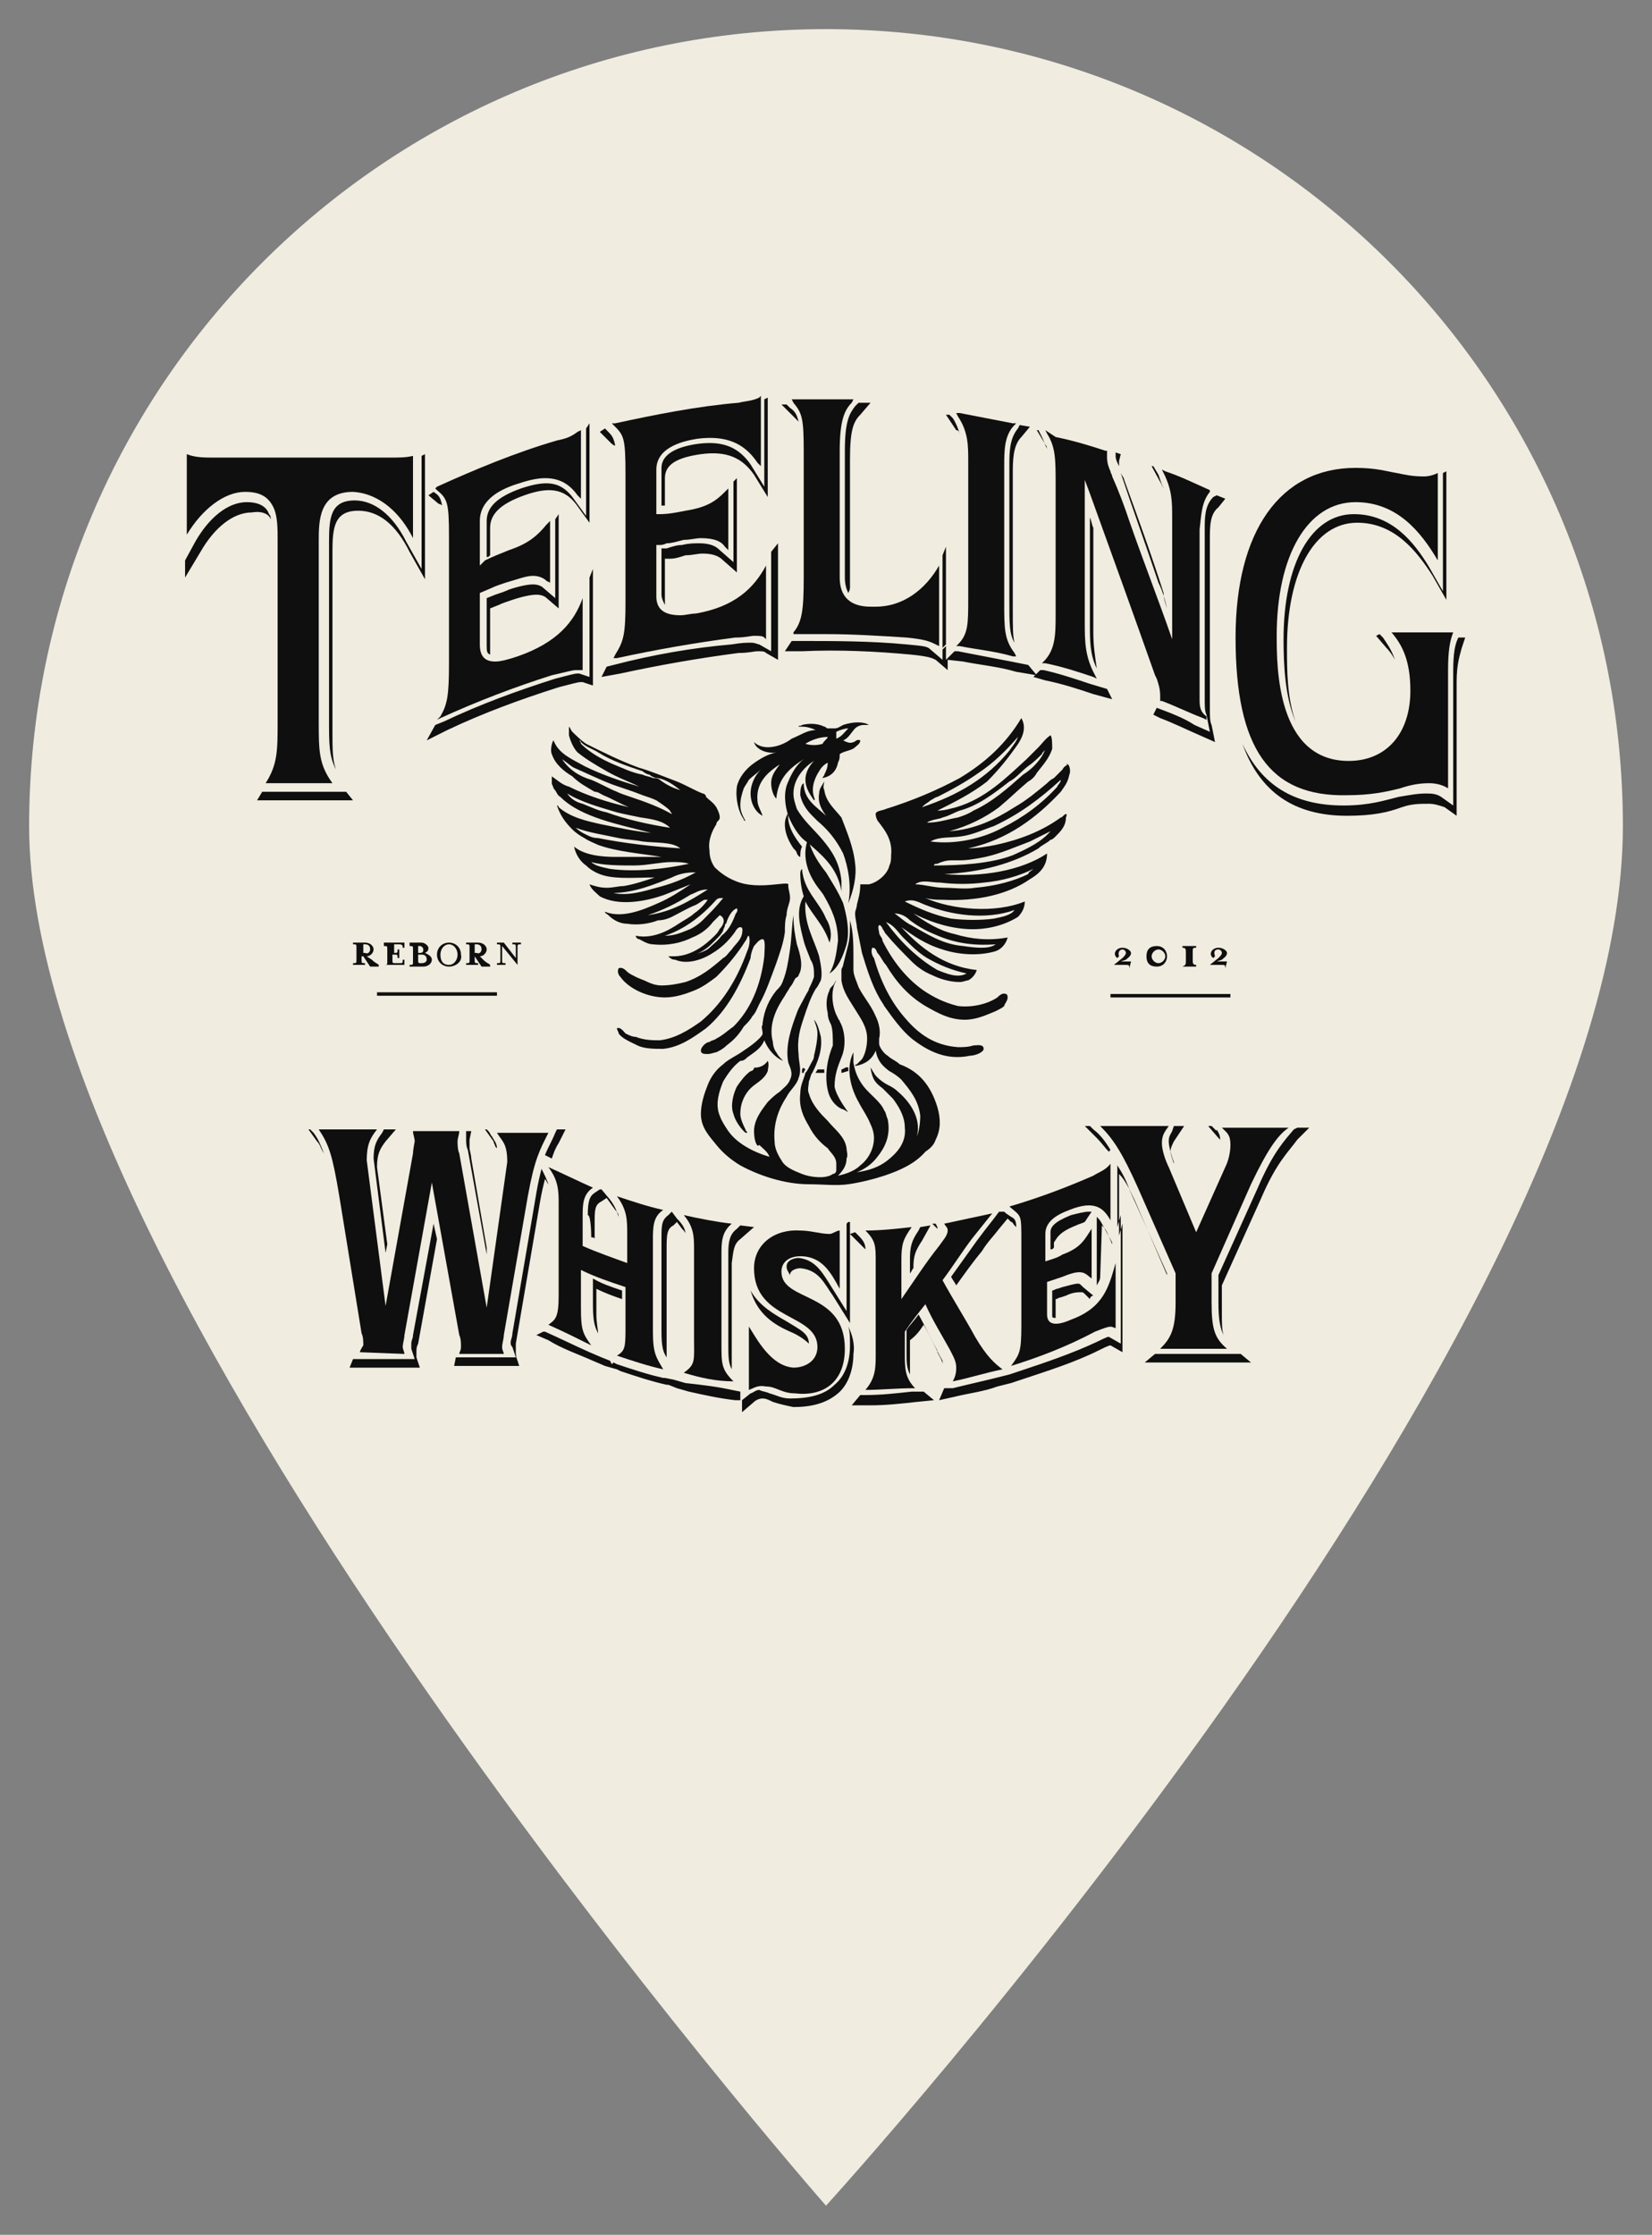 <?xml version="1.0" encoding="utf-8"?>
<!-- Generator: Adobe Illustrator 21.0.0, SVG Export Plug-In . SVG Version: 6.00 Build 0)  -->
<svg version="1.1" id="Layer_1" xmlns="http://www.w3.org/2000/svg" xmlns:xlink="http://www.w3.org/1999/xlink" x="0px" y="0px"
	 viewBox="0 0 96.4 130.4" style="enable-background:new 0 0 96.4 130.4;" xml:space="preserve">
<rect x="0" y="0" width="96.4" height="130.4" fill="#808080" stroke="none"/>
<style type="text/css">
	.st0{fill:#F0ECE0;}
	.st1{fill:#100F0F;}
</style>
<g>
	<path class="st0" d="M48.2,1.7C22.5,1.7,1.7,22.5,1.7,48.2c0,27.5,46.5,80.5,46.5,80.5s46.5-51,46.5-80.5
		C94.7,22.5,73.9,1.7,48.2,1.7z M48.2,74.9c-15.8,0-28.6-12.8-28.6-28.6c0-15.8,12.8-28.6,28.6-28.6c15.8,0,28.6,12.8,28.6,28.6
		C76.8,62.1,64,74.9,48.2,74.9z"/>
	<circle class="st0" cx="46.9" cy="46.2" r="31.9"/>
</g>
<g>
	<g>
		<g>
			<path class="st1" d="M62.3,44.6c0.1,0,0.2,0.4,0.1,0.6c-0.1,0.5-0.3,0.7-0.5,1c-1.4,1.5-3.1,2.8-5.4,3.3c0.5,0,1.1-0.1,1.6-0.2
				c1.4-0.3,2.7-0.8,3.8-1.6c0.1,0,0.2-0.2,0.3-0.2c0.1,0,0,0.2,0,0.2c0,0.5-0.3,0.8-0.6,1.1c-0.1,0.1-0.2,0.2-0.3,0.2
				c-0.2,0.2-0.5,0.3-0.7,0.5c-1.5,0.9-3.4,1.4-5.5,1.5c2.2,0.2,4.5-0.2,6-1.2c0,0.8-0.5,1.2-1,1.5c-1.3,0.9-3.1,1.3-5.1,1.2
				c-0.3,0-0.6,0-1-0.1l0,0c1.6,0.7,4.1,0.9,5.8,0.2c0,0.4-0.2,0.7-0.4,0.9c-0.8,0.5-1.9,0.8-3.1,0.7c-1.2-0.1-2.2-0.5-3-0.9
				c0.7,0.5,1.5,1,2.4,1.2c1,0.3,2,0.4,3.1,0.2c-0.1,0.4-0.4,0.7-0.7,0.8c-1,0.3-2.2,0.2-3.1-0.1c-1-0.3-1.7-0.8-2.4-1.3
				c1.1,1.2,2.5,2.3,4.4,2.5c-0.1,0.3-0.3,0.5-0.5,0.6c-0.1,0-0.3,0.1-0.5,0.1c-0.6,0-1.2-0.2-1.6-0.4c-0.5-0.2-0.9-0.5-1.2-0.8
				c-0.5-0.5-1-1-1.5-1.6c-0.1-0.1-0.1-0.2-0.2-0.3c0-0.1-0.2-0.3-0.2-0.2c-0.1,0,0,0.4,0,0.4c0,0.2,0.2,0.3,0.2,0.5
				c0.6,1.2,1.4,2.2,2.4,2.9c0.6,0.4,1.2,0.7,2,0.9c0.8,0.1,1.7-0.1,2.3-0.5c0.1-0.1,0.3-0.3,0.5-0.2c0.1,0,0.1,0.2,0.1,0.2
				c0,0.2-0.2,0.4-0.2,0.5c-0.1,0.1-0.3,0.2-0.5,0.3c-0.5,0.2-1.1,0.5-1.8,0.5c-0.9,0-1.6-0.4-2.3-0.8c-1-0.6-1.7-1.4-2.3-2.4
				c-0.2-0.2-0.3-0.5-0.5-0.7c-0.1-0.2-0.1-0.3-0.3-0.3c-0.1,0.2,0,0.5,0.1,0.6c0.4,1.4,1,2.6,1.9,3.6c0.7,0.8,1.6,1.5,3,1.6
				c0.3,0,0.6,0,0.9-0.1c0.2,0,0.6-0.1,0.6,0.2c0,0.2-0.5,0.4-0.8,0.4c-1.4,0.3-2.5-0.3-3.4-1c-0.6-0.5-1.1-1.2-1.6-1.9
				c-0.1-0.2-0.2-0.3-0.3-0.5c-0.4-0.7-0.7-1.6-1-2.6c-0.1-0.5-0.2-1-0.3-1.5c0-0.2-0.1-0.5-0.1-0.8c0-0.2,0.1-0.3,0.1-0.5
				c0.1-0.4,0.2-0.7,0.2-1.2c0.2,0,0.4,0,0.5,0c0.5-0.1,1.1-0.6,1.2-1.1c0.1-0.2,0.1-0.4,0.1-0.6c0.1-0.9-0.4-1.5-0.7-1.9
				c-0.1-0.1-0.2-0.3-0.2-0.5c0-0.2,0.4-0.2,0.6-0.3c1.6-0.5,3-1.1,4.3-1.8c1.5-0.9,2.7-2,3.6-3.5c0.4,0.7-0.1,1.4-0.4,1.8
				c-0.5,0.7-1,1.3-1.6,1.9c-0.9,0.7-1.9,1.2-2.9,1.7c0.4,0,0.7-0.1,1.1-0.2c1.7-0.5,2.9-1.7,4.1-2.8c0.2-0.2,0.5-0.5,0.7-0.7
				c0.2-0.2,0.4-0.5,0.7-0.7c0.1,0.1,0.1,0.5,0.1,0.8c-0.2,0.6-0.6,1-0.9,1.4c-0.1,0.2-0.3,0.4-0.5,0.5c-0.6,0.5-1.1,1-1.7,1.5
				c-0.8,0.6-1.8,1.1-2.9,1.4c1.5-0.1,2.7-0.7,3.8-1.4c0.7-0.4,1.3-0.9,1.9-1.4c0.1-0.1,0.2-0.2,0.4-0.3c0.2-0.2,0.3-0.3,0.5-0.5
				C62.1,44.7,62.2,44.7,62.3,44.6C62.2,44.6,62.2,44.5,62.3,44.6 M61.9,45.5L61.9,45.5c-1.2,1.1-2.4,2-3.9,2.7
				c-0.6,0.2-1.2,0.5-1.9,0.6c-0.6,0.1-1.3,0-1.8,0.3c1.5,0.2,3.1-0.2,4.2-0.8c1.2-0.6,2.3-1.4,3.2-2.4
				C61.7,45.8,61.9,45.7,61.9,45.5 M61.3,48.5C61.3,48.4,61.3,48.4,61.3,48.5c-0.2,0.1-0.4,0.2-0.6,0.3c-0.2,0.1-0.4,0.2-0.6,0.3
				c-0.8,0.3-1.7,0.7-2.6,0.9c-0.5,0.1-1,0.2-1.5,0.2c-0.2,0-0.3,0-0.5,0c-0.3,0-0.6,0.1-0.8,0.2c-0.1,0-0.2,0-0.2,0.1
				c1.5,0,3.3-0.1,4.6-0.6C60,49.5,60.8,49.1,61.3,48.5 M61,43.7c0,0.1-0.2,0.2-0.2,0.3c-0.2,0.2-0.5,0.5-0.8,0.7
				c-0.4,0.3-0.7,0.7-1.1,0.9c-0.9,0.7-1.8,1.4-2.9,1.7c-0.3,0.1-0.6,0.3-1,0.4c-0.2,0.1-0.5,0.1-0.7,0.2c0,0-0.1,0-0.2,0.1
				c0.7,0,1.2-0.2,1.8-0.3c0.3-0.1,0.6-0.2,0.9-0.4c1.1-0.5,2-1.3,2.9-2.1C60.2,44.9,60.8,44.3,61,43.7 M60.3,50.7L60.3,50.7
				c-0.8,0.4-1.8,0.7-2.9,0.8c-0.8,0.1-1.7,0.1-2.5,0c-0.6,0-1.1-0.2-1.5,0.1c0.5,0,1.1,0.2,1.7,0.2c0.6,0,1.2,0.1,1.8,0
				c1.2-0.1,2.3-0.4,3.1-0.8C60,50.9,60.2,50.8,60.3,50.7 M59.4,43C59.4,43,59.4,43,59.4,43c-0.7,0.8-1.4,1.5-2.3,2.1
				c-0.7,0.5-1.6,1-2.4,1.4c-0.1,0-0.2,0.1-0.4,0.2c-0.1,0.1-0.3,0.2-0.4,0.3c0,0-0.1,0.1-0.1,0.1c2.1-0.7,3.8-1.7,5.1-3.3
				C59.1,43.5,59.3,43.3,59.4,43 M58,53.6c0.5-0.1,1-0.2,1.2-0.5c-1.7,0.6-3.7,0.3-5.2-0.3c-0.3-0.1-0.7-0.4-1.2-0.2
				c0.8,0.4,1.7,0.8,2.7,1C56.3,53.7,57.3,53.7,58,53.6 M58.1,55.1c-1.4,0.1-2.5-0.1-3.6-0.6c-0.5-0.2-1-0.5-1.4-0.8
				c-0.2-0.2-0.5-0.4-0.9-0.4l0,0c0.3,0.2,0.6,0.5,1,0.7c0.9,0.5,1.8,1.1,3,1.2C56.9,55.3,57.7,55.4,58.1,55.1 M54.7,56.6
				c0.5,0.2,1.2,0.5,1.7,0.2c-0.9-0.2-1.6-0.5-2.3-0.9c-0.5-0.3-0.9-0.7-1.4-1.2c-0.3-0.3-0.5-0.7-1-0.9
				C52.5,54.9,53.5,55.9,54.7,56.6"/>
			<path class="st1" d="M54.7,64.6c0.2,0.7,0.2,1.3-0.1,1.9c-0.1,0.3-0.3,0.5-0.6,0.7c-0.6,0.7-1.5,1.1-2.4,1.4
				c-0.6,0.2-1.4,0.4-2.1,0.5c-0.7,0.1-1.5,0-2.3,0c-1.4,0-2.9-0.5-4-1.1c-0.5-0.3-1-0.7-1.4-1.2c-0.4-0.5-0.9-1-0.9-1.8
				c0-0.6,0.2-1.2,0.4-1.7c0.2-0.5,0.5-0.9,0.9-1.2c0.3-0.3,0.8-0.5,1.2-0.8c0.3-0.2,0.6-0.4,0.9-0.7c0.1-0.1,0.2-0.2,0.2-0.3
				c0-0.2-0.1-0.4,0-0.5c0,0,0,0,0-0.1c0.1-0.8,0.4-1.4,0.8-1.9c0.2-0.2,0.3-0.3,0.4-0.6c0.2-0.5,0.3-1.1,0.4-1.8
				c0.1-0.7,0.1-1.4,0.2-2c0,0.7,0.1,1.2,0.2,1.7c0.2,0.6,0.4,1.3,0.1,1.8c0,0.1-0.1,0.1-0.2,0.2c-0.1,0.2-0.2,0.4-0.3,0.5
				c-0.1,0.2-0.2,0.3-0.3,0.5c-0.4,0.6-1,1.6-0.7,2.7c0,0.2,0.1,0.5,0.2,0.6c0.1,0.2,0.2,0.3,0.4,0.5c-0.5-0.2-0.9-0.7-1.1-1.2
				c-0.2,0.5-0.6,0.7-1,1c0,0,0,0,0,0c-0.1,0.1-0.2,0.2-0.4,0.2c-0.4,0.3-0.7,0.7-1,1.2c-0.2,0.5-0.5,1.3-0.2,2
				c0.1,0.3,0.3,0.6,0.5,0.9c0.5,0.7,1.4,1.2,2.4,1.5c-0.1-0.3-0.4-0.5-0.6-0.7C44.2,67,44,66.6,44,66c0-0.7,0.5-1.3,0.8-1.7
				c0.2-0.2,0.4-0.4,0.7-0.6c0.2-0.2,0.5-0.4,0.6-0.7c0.2-0.4,0-0.7-0.1-1c-0.2-1,0.2-2.1,0.5-2.9c0.1-0.3,0.3-0.6,0.5-1
				c0.1-0.2,0.2-0.3,0.2-0.4c0.1-0.2,0.2-0.4,0.3-0.7c0-0.4,0-0.7-0.2-1c-0.1-0.3-0.3-0.7-0.4-1.1c-0.2-0.8-0.5-1.8,0-2.6
				c-0.1-0.3-0.2-0.8-0.2-1.3c0-0.1,0-0.2,0.1-0.3c0.1,1.3,1,1.9,1.4,2.9c0.2,0.3,0.4,0.9,0.2,1.4c-0.3-1-1-1.6-1.4-2.4
				c-0.1,1.3,0.5,2.2,0.8,3.2c0.1,0.5,0.2,1,0.1,1.4c-0.1,0.2-0.2,0.4-0.3,0.5c-0.3,0.5-0.5,1.1-0.7,1.7c-0.2,0.6-0.4,1.2-0.3,2.1
				c0,0.5,0.2,0.9,0,1.4c-0.1,0.4-0.5,0.7-0.7,1.1c-0.4,0.6-0.8,1.5-0.7,2.6c0,0.4,0.2,0.8,0.4,1.1c0.2,0.4,0.7,0.6,1.2,0.8
				c0.5,0.2,1.4,0.3,1.8,0c0.1,0,0.2-0.1,0.2-0.2c0-0.1,0-0.3,0-0.4c0-0.4-0.3-0.6-0.5-0.9c-0.4-0.3-0.8-0.7-1.1-1.3
				c-0.3-0.5-0.6-1.1-0.5-1.9c0-0.5,0.2-0.8,0.3-1.2c0.1-0.1,0.2-0.3,0.3-0.5c0.1-0.2,0.2-0.3,0.2-0.5c0.1-0.4,0.2-0.9,0.2-1.3
				c0-0.3-0.1-0.5-0.2-0.8c0.2,0.2,0.3,0.6,0.4,1c0.1,0.8-0.2,1.5-0.5,2.1c-0.1,0.1-0.1,0.3-0.2,0.5c0,0.2-0.1,0.5,0,0.7
				c0.2,0.7,0.7,1.2,1.1,1.6c0.4,0.5,1,0.9,1.1,1.6c0,0.2,0.1,0.4,0,0.6c0,0.4-0.2,0.7-0.5,1c0.5-0.1,1-0.3,1.3-0.6
				c0.4-0.3,0.8-0.9,0.8-1.6c0-0.3-0.1-0.6-0.2-0.8c-0.2-0.5-0.5-0.9-0.7-1.3c-0.4-0.7-0.8-1.9-0.3-2.9c0,0.2,0,0.5,0,0.6
				c0.1,0.6,0.3,1,0.6,1.4c0.4,0.5,1,0.9,1.2,1.4c0.1,0.1,0.1,0.3,0.2,0.5c0.2,1-0.2,1.7-0.6,2.2c-0.3,0.4-0.7,0.7-1.2,0.9
				c0.7-0.1,1.3-0.3,1.8-0.7c0.5-0.4,1.1-1,1-1.9c0-0.7-0.4-1.3-0.7-1.7c-0.2-0.2-0.4-0.4-0.6-0.6c-0.4-0.3-0.6-0.5-0.7-1.2
				c0.1,0.1,0.1,0.2,0.2,0.3c0,0.1,0.4,0.5,0.8,0.7c0.2,0.1,0.4,0.2,0.6,0.4c0.6,0.5,1.4,1.5,1.1,2.6c0.1-0.2,0.2-0.7,0.2-1.2
				c-0.1-0.9-0.6-1.5-1.1-2.1c-0.2-0.2-0.5-0.4-0.7-0.5c-0.4-0.3-0.7-0.6-0.8-1.2c-0.2,0.5-0.6,0.8-1.2,0.9c0,0,0-0.1,0.1-0.1
				c0.1-0.1,0.2-0.2,0.3-0.3c0.2-0.3,0.3-0.8,0.3-1.2c0-0.7-0.4-1.2-0.7-1.7c-0.3-0.5-0.7-1-0.8-1.7c0-0.2,0-0.4,0-0.6
				c0-0.1,0.1-0.2,0.1-0.3c0.1-0.4,0.2-0.8,0.3-1.2c0.1-0.4,0.1-0.9,0.1-1.4c0-0.1,0,0,0,0c0.2,0.7,0.2,1.4,0.2,2.2
				c0,0.2,0,0.5,0,0.7c0,0.3,0.2,0.7,0.3,1c0.3,0.6,0.7,1,1,1.7c0.2,0.4,0.3,0.9,0.2,1.3c0,0.1,0,0.2,0,0.3c0,0.2,0.3,0.6,0.5,0.7
				c0.2,0.2,0.5,0.3,0.7,0.5C53.6,62.5,54.3,63.3,54.7,64.6"/>
			<path class="st1" d="M50.7,42.3c0,0-0.2,0-0.3,0c-0.2,0-0.4,0.1-0.5,0.2c-0.2,0.2-0.4,0.6-0.7,0.7c0.2,0.1,0.4,0.2,0.6,0.1
				c0.1,0,0.2-0.2,0.4-0.1c0,0.2-0.2,0.3-0.3,0.4c-0.2,0.2-0.6,0.2-0.9,0.4c0,0.2,0,0.3-0.1,0.5c-0.1,0.5-0.4,0.8-0.9,0.9
				c0-0.1,0.1-0.1,0.1-0.2c0.1-0.2,0.2-0.4,0.2-0.7c-0.2,0.1-0.4,0.3-0.5,0.5c-0.2,0.3-0.5,0.9-0.3,1.5c0,0.1,0.1,0.1,0,0.2
				c-0.2-0.3-0.5-0.7-0.5-1.2c0-0.5,0.3-0.9,0.5-1.1c0,0,0,0,0,0l0,0l0,0c-0.5,0.3-1.2,1-1.2,1.9c0,0.3,0.1,0.6,0.2,0.9
				c0.4,0.7,1,1.2,1.5,1.8c0.5,0.6,1,1.3,1.1,2.4c0,0.2,0,0.4,0,0.6c-0.2-1.2-0.9-1.9-1.7-2.6c-0.2-0.2-0.4-0.3-0.6-0.5
				c-0.3-0.3-0.6-0.8-0.8-1.3c-0.2-0.6-0.3-1.4,0-2c0.2-0.5,0.5-1,0.9-1.3c-0.8,0.5-1.5,1.1-1.6,2.3c-0.2-0.2-0.3-0.6-0.3-0.9
				c0-0.5,0.3-0.8,0.5-1.1c-0.6,0.4-1.4,1-1.3,2.1c0,0.3,0.2,0.6,0.3,0.9c-0.4-0.2-0.7-0.7-0.7-1.3c0-0.6,0.3-1.1,0.6-1.4
				c-0.2,0.2-0.5,0.4-0.7,0.6c-0.1,0.2-0.2,0.3-0.3,0.5c-0.1,0.3-0.2,0.6-0.2,1s0.2,0.7,0.3,0.9c0,0-0.1,0-0.1-0.1
				c-0.3-0.4-0.5-1.2-0.4-1.9c0.1-0.5,0.5-1,0.9-1.3c0.4-0.3,0.9-0.6,1.4-0.7c-0.6,0.1-1.2-0.2-1.3-0.6c0.2,0.2,0.5,0.3,0.8,0.3
				c0.5,0,1-0.2,1.4-0.5c0.5-0.2,0.9-0.5,1.4-0.5c-0.2-0.1-0.5-0.2-0.8-0.2c-0.1,0-0.1,0-0.2,0c0-0.1,0.1,0,0.2-0.1
				c0.4-0.1,0.9-0.1,1.3,0.1c0.1,0,0.1,0.1,0.2,0.1c0.1,0,0.2,0,0.4,0c0.2,0,0.3-0.1,0.5-0.2C49.8,42.1,50.4,42.1,50.7,42.3
				 M49.5,42.5C49.5,42.5,49.5,42.5,49.5,42.5c-0.2,0-0.5,0.1-0.7,0.2c0,0.2,0,0.2,0,0.4C49.1,43,49.3,42.7,49.5,42.5 M48.3,43
				C48.3,43,48.3,43,48.3,43C48.3,43,48.3,43,48.3,43c-0.5,0-1,0.2-1.3,0.4c0.3,0.1,0.7,0.1,1,0C48.1,43.2,48.3,43.1,48.3,43
				C48.3,43,48.3,43,48.3,43"/>
			<path class="st1" d="M49.9,50.4c0.1,0.7-0.1,1.6-0.4,2.3c0.2-1,0-2.1-0.3-2.9c-0.4-0.8-0.9-1.4-1.5-1.9c0,0,0,0,0,0
				c0,0-0.2-0.2-0.3-0.3c-0.3-0.3-0.6-0.7-0.7-1.2c0-0.2,0-0.6,0.2-0.7c0,1,0.8,1.4,1.3,1.9c-0.2-0.3-0.5-0.7-0.4-1.3
				c0-0.3,0.2-0.5,0.3-0.7c0,0.1-0.1,0.3,0,0.5c0.1,0.7,0.6,1.1,1,1.6C49.4,48.5,49.8,49.4,49.9,50.4"/>
			<path class="st1" d="M49.5,64.9c0,0-0.3-0.2-0.4-0.2c-0.4-0.2-0.7-0.6-0.8-1.1c-0.2-0.9,0-1.9,0.3-2.6c0-0.4,0-0.9-0.1-1.2
				c-0.1-0.2-0.2-0.4-0.2-0.7c-0.1-0.4-0.1-0.9,0.1-1.3c0-0.1,0.1-0.2,0.2-0.3c0.1-0.1,0.1-0.2,0.2-0.3c-0.4,0.7-0.2,1.7,0.1,2.2
				c0,0.1,0.1,0.1,0.1,0.2c0.3,0.5,0.4,1.4,0.1,2.1c-0.2,0.5-0.4,1-0.4,1.7C48.8,64,49.5,64.9,49.5,64.9"/>
			<path class="st1" d="M49.5,62.3c0,0.1,0,0.1,0,0.2c-0.1,0-0.3,0.1-0.4,0.1c0-0.1,0-0.1,0-0.2C49.2,62.4,49.4,62.2,49.5,62.3"/>
			<path class="st1" d="M49.2,52.7c0.2,0.7,0.4,1.6,0.2,2.4c-0.2,0.7-0.5,1.4-1,1.7c0.3-0.5,0.4-1.1,0.5-1.9c0-1.1-0.4-1.9-0.8-2.6
				c-0.1-0.2-0.3-0.4-0.5-0.7c-0.4-0.6-0.8-1.5-0.5-2.5c0-0.1,0,0,0,0v0h0.1c0.2,0.7,0.6,1.3,1,1.8C48.5,51.4,48.9,52,49.2,52.7"/>
			<path class="st1" d="M48.1,62.4c0,0.1,0,0.1,0,0.2c-0.1,0-0.3,0-0.5,0c0-0.1,0.1-0.1,0.1-0.2C47.8,62.4,47.9,62.4,48.1,62.4"/>
			<path class="st1" d="M47,62.4c0,0-0.1,0.1-0.1,0.2c0,0-0.1,0-0.1,0C46.8,62.4,46.8,62.2,47,62.4"/>
			<path class="st1" d="M46.8,49.4c-0.1,0.2-0.1,0.4-0.1,0.6c-0.1,0-0.2-0.2-0.2-0.2c0-0.1-0.1-0.2-0.2-0.3
				c-0.2-0.3-0.5-0.8-0.5-1.4c0-0.3,0.1-0.5,0.2-0.7C45.9,48.2,46.4,48.9,46.8,49.4"/>
			<path class="st1" d="M46,51.7c0,0.2,0.1,0.4,0.1,0.7c0,0.3-0.2,0.6-0.2,1c-0.1,0.3-0.1,0.7-0.1,1c-0.1,0.7-0.3,1.2-0.5,1.8
				c-0.3,0.8-0.6,1.7-1,2.4c-0.1,0.2-0.2,0.5-0.4,0.7c-0.1,0.2-0.3,0.4-0.5,0.6c-0.3,0.5-0.6,0.8-1,1.1c-0.2,0.2-0.4,0.3-0.6,0.4
				c-0.1,0-0.3,0.1-0.5,0.1c-0.2,0-0.4,0-0.4-0.2c0-0.2,0.3-0.5,0.5-0.5c0.1-0.1,0.3-0.1,0.4-0.2c0.4-0.2,0.7-0.5,1-0.7
				c1-1,1.6-2.4,1.8-4.1c0-0.3,0.1-1-0.1-1c-0.2,0-0.4,0.3-0.5,0.4c-0.1,0.2-0.2,0.5-0.2,0.7c-0.6,1.6-1.4,3.1-2.6,4.1
				c-0.7,0.5-1.5,1.1-2.5,1.2c-0.5,0-1.1,0-1.5-0.2c-0.4-0.2-0.9-0.4-1.1-0.7c0-0.1-0.1-0.2-0.1-0.3c0.2-0.1,0.4,0.2,0.5,0.3
				c0.2,0.1,0.4,0.2,0.6,0.2c0.5,0.2,1,0.2,1.4,0.2c0.9-0.1,1.7-0.6,2.4-1.1c1.2-1,2.1-2.4,2.7-4.1c0.1-0.2,0.2-0.6,0.1-0.9
				c-0.1,0-0.1,0.2-0.2,0.3c-0.5,0.8-1.1,1.5-1.7,2.1c-0.4,0.3-0.8,0.6-1.3,0.8c-0.5,0.2-1.1,0.4-1.7,0.4c-1,0-2.1-0.5-2.6-1.2
				c-0.1-0.1-0.2-0.3-0.1-0.5c0.2-0.1,0.4,0.1,0.5,0.2c0.1,0.1,0.3,0.2,0.5,0.3c0.2,0.1,0.5,0.2,0.7,0.3c0.2,0.1,0.5,0.2,0.8,0.2
				c0.5,0,1-0.1,1.4-0.2c0.9-0.3,1.5-0.8,2.2-1.4c0.2-0.1,0.3-0.3,0.5-0.5c0.2-0.3,0.5-0.5,0.6-0.9c0-0.1,0.1-0.4-0.1-0.4
				c-0.2,0-0.3,0.3-0.4,0.4c-0.3,0.4-0.7,0.8-1.2,1.1C41,56,40.1,56.3,39.4,56c-0.2,0-0.3-0.1-0.4-0.2c0.1,0,0.2,0,0.3,0
				c1,0,1.8-0.6,2.4-1.2c0.1-0.1,0.2-0.2,0.3-0.4c0.2-0.2,0.4-0.6,0-0.8c-0.1,0.1-0.2,0.2-0.4,0.4c-0.3,0.4-0.7,0.7-1.2,0.9
				c-0.6,0.3-1.4,0.5-2.3,0.4c-0.3,0-0.6-0.2-0.8-0.3c-0.1,0-0.2-0.1-0.2-0.2c1,0.2,1.9-0.3,2.5-0.7c0.3-0.2,0.7-0.4,0.9-0.6
				c0.3-0.2,0.6-0.5,0.8-0.8l0,0c0,0-0.1,0-0.2,0c-0.2,0.1-0.3,0.2-0.5,0.3c-0.5,0.2-1,0.5-1.4,0.7c-0.2,0.1-0.5,0.2-0.8,0.2
				c-0.5,0.2-1.2,0.3-1.8,0.2c-0.4,0-0.8-0.2-1.1-0.5c-0.1-0.1-0.2-0.1-0.2-0.2c1,0.4,2.2-0.1,3.1-0.5c0.7-0.3,1.3-0.7,1.9-1.1
				c-0.5,0.2-1,0.4-1.5,0.6c-1.1,0.4-2.7,0.7-3.8,0.1c-0.2-0.2-0.5-0.4-0.6-0.7c0.3,0.1,0.6,0.2,1,0.2s0.7-0.1,1-0.1
				c0.6-0.1,1.2-0.3,1.8-0.5c-1,0-2.1,0.1-2.9-0.1c-0.4-0.1-0.8-0.3-1.1-0.6c-0.3-0.2-0.6-0.6-0.7-1.1c0.6,0.5,1.6,0.6,2.4,0.6
				s1.8,0,2.7,0c-1.2-0.2-2.6-0.3-3.7-0.7c-0.2-0.1-0.5-0.2-0.8-0.4c-0.2-0.1-0.5-0.3-0.7-0.5c-0.4-0.4-0.7-0.8-0.9-1.4
				c0,0,0.1,0,0.1,0.1c0.7,0.6,1.6,0.8,2.5,1c1,0.2,1.9,0.4,2.9,0.5c-1.9-0.5-4.1-0.9-5.3-2.1c-0.2-0.1-0.2-0.3-0.4-0.5
				c0-0.1-0.1-0.2-0.1-0.3c0-0.1,0-0.2,0-0.4c0.3,0.2,0.6,0.5,1,0.6c1,0.5,2.2,0.9,3.5,1.2c-0.5-0.2-1-0.5-1.5-0.7
				c-0.2-0.1-0.3-0.2-0.5-0.2c-0.5-0.3-0.9-0.5-1.3-0.9c-0.5-0.3-1-0.7-1.2-1.3c-0.1-0.2,0-0.7,0.1-0.8c0.3,0.8,1.1,1.1,1.8,1.5
				c1,0.5,2.2,0.9,3.2,1.2c-0.6-0.3-1.2-0.5-1.9-0.9s-1.2-0.7-1.7-1.1c-0.2-0.2-0.4-0.6-0.5-1c0-0.2,0-0.3,0-0.5
				c0.1,0.1,0.1,0.2,0.2,0.3c0.2,0.2,0.5,0.5,0.8,0.7c1,0.5,2,1,3.1,1.4c0.7,0.2,1.4,0.5,2.2,0.8c0.5,0.2,1,0.5,1.5,0.7
				c0.1,0,0.2,0.1,0.2,0.2c0.2,0.2,0.4,0.3,0.6,0.6c0.1,0.2,0.2,0.4,0.2,0.6c0,0.2-0.2,0.2-0.2,0.4c-0.2,0.3-0.5,0.9-0.4,1.5
				c0,0.4,0.1,0.7,0.3,1c0.3,0.3,0.7,0.6,1.2,0.8c0.7,0.3,1.5,0.3,2.4,0.2c0.1,0,0.7-0.1,0.7,0C46,51.5,46,51.6,46,51.7 M42.9,53.4
				c0-0.1,0.2-0.2,0.1-0.4c-0.3,0.1-0.5,0.5-0.6,0.8c0,0.1-0.1,0.1-0.1,0.2c0,0.1-0.1,0.2-0.1,0.3c-0.1,0.2-0.2,0.3-0.4,0.5
				c-0.1,0.1-0.2,0.2-0.3,0.3c-0.2,0.2-0.6,0.5-1,0.6c0.3-0.1,0.7-0.2,0.9-0.4c0.2-0.2,0.5-0.4,0.7-0.7
				C42.5,54.3,42.7,53.9,42.9,53.4 M42.2,52.4L42.2,52.4c-0.2,0-0.3,0-0.4,0.1c-0.8,0.9-1.8,1.7-3,2.1c0.6,0,1-0.2,1.5-0.4
				c0.2-0.1,0.5-0.3,0.7-0.5C41.4,53.3,41.8,52.9,42.2,52.4 M41.3,51.9c-0.5,0-0.7,0.2-1,0.3c-0.8,0.5-1.6,0.9-2.5,1.2
				C39.2,53.2,40.2,52.6,41.3,51.9 M40.6,50.9c-0.6,0-1,0.1-1.4,0.3c-1,0.4-2.2,0.9-3.4,0.9c0.8,0.2,1.8-0.1,2.5-0.3
				C39.1,51.6,39.9,51.3,40.6,50.9 M39.7,46.1C39.7,46.1,39.7,46.1,39.7,46.1c-0.4-0.3-0.8-0.6-1.3-0.7c-0.2,0-0.4-0.1-0.5-0.2
				c-0.1,0-0.3-0.1-0.4-0.2c-0.9-0.3-1.8-0.6-2.6-1.1c-0.3-0.2-0.7-0.3-1-0.6c0,0,0-0.1-0.1-0.1c0,0,0.1,0.1,0.1,0.2
				c0.5,0.5,1.2,0.9,1.9,1.2c0.5,0.2,1.1,0.5,1.7,0.6c0.2,0.1,0.4,0.1,0.6,0.2c0.1,0,0.3,0,0.4,0.1C38.9,45.8,39.3,46,39.7,46.1
				 M40.2,50.4c-0.3-0.1-0.7-0.1-1-0.1c-0.7,0-1.4,0.2-2.2,0.2c-0.8,0-1.8,0-2.5-0.2c0,0,0,0,0,0c0.2,0.2,0.6,0.3,1.1,0.4
				C37.1,50.9,38.8,50.7,40.2,50.4 M39.2,47.5C39.2,47.5,39.3,47.5,39.2,47.5L39.2,47.5c0-0.1-0.1-0.1-0.1-0.2
				c-0.2-0.2-0.5-0.4-0.8-0.6c-0.2-0.1-0.5-0.2-0.8-0.3c-0.5-0.2-1.1-0.4-1.7-0.6c-0.8-0.3-1.6-0.7-2.3-1c-0.2-0.1-0.4-0.3-0.7-0.5
				c0.4,0.6,1,1,1.7,1.2c0.5,0.2,1,0.5,1.5,0.7c0.2,0.1,0.5,0.2,0.8,0.3C37.7,46.8,38.5,47.1,39.2,47.5 M39.7,49.5
				c-0.5-0.4-1.4-0.3-2.2-0.4c-0.5-0.1-0.9-0.1-1.4-0.2c-0.9-0.2-1.7-0.3-2.5-0.6l0,0c0.2,0.2,0.4,0.3,0.6,0.4
				c0.2,0.1,0.4,0.2,0.7,0.2C36.4,49.2,38.1,49.4,39.7,49.5 M39.1,48.3c-0.4-0.4-1-0.5-1.7-0.6c-0.5-0.1-1-0.2-1.4-0.3
				c-1-0.3-2.1-0.6-2.9-1.1l0,0c0.2,0.3,0.5,0.5,0.9,0.6c0.5,0.2,0.9,0.4,1.4,0.5C36.5,47.8,37.8,48.1,39.1,48.3"/>
			<path class="st1" d="M44.8,61.9c0.1,0.2,0,0.5,0,0.6c-0.2,0.5-0.7,0.7-1,1s-0.6,0.8-0.6,1.5c0,0.3,0.2,0.7,0.3,0.9
				c0,0.1,0.1,0.1,0.1,0.2c-0.1,0-0.1,0-0.2-0.1c-0.2-0.2-0.5-0.6-0.6-1c-0.2-0.5,0-1.2,0.2-1.6c0.2-0.3,0.5-0.7,0.8-0.9
				c0.1,0,0.2-0.1,0.2-0.2C44.3,62.3,44.6,62.2,44.8,61.9C44.8,61.9,44.8,61.9,44.8,61.9"/>
		</g>
	</g>
	<path class="st1" d="M29,58.1h-7v-0.2h7L29,58.1L29,58.1z M71.8,58h-7v0.2h7V58z M21.7,56c0.2,0.2,0.3,0.2,0.4,0.3v0.1h-0.5
		l-0.4-0.6h-0.1V56c0,0.2,0,0.2,0.2,0.2v0.1h-0.7v-0.1c0.2,0,0.2,0,0.2-0.2v-0.7c0-0.2,0-0.2-0.2-0.2V55h0.7c0.3,0,0.5,0.2,0.5,0.4
		c0,0.2-0.2,0.4-0.4,0.4L21.7,56z M21.6,55.4c0-0.2-0.1-0.3-0.3-0.3h-0.1v0.5h0.1C21.5,55.7,21.6,55.5,21.6,55.4z M22.4,56.3
		c0.2,0,0.2,0,0.2-0.2v-0.7c0-0.2,0-0.2-0.2-0.2V55h1.2v0.3h-0.1v0c0-0.1,0-0.2-0.2-0.2h-0.3v0.5H23c0.2,0,0.2,0,0.2-0.2h0.1v0.5
		h-0.1c0-0.2,0-0.2-0.2-0.2h-0.1V56c0,0.2,0,0.2,0.2,0.2h0.2c0.2,0,0.2,0,0.2-0.2v0h0.1v0.3h-1.2C22.4,56.4,22.4,56.3,22.4,56.3z
		 M25.2,56c0,0.2-0.2,0.4-0.5,0.4h-0.8v-0.1c0.2,0,0.2,0,0.2-0.2v-0.7c0-0.2,0-0.2-0.2-0.2V55h0.7c0.2,0,0.4,0.2,0.4,0.3
		c0,0.1,0,0.2-0.2,0.3C25,55.7,25.2,55.8,25.2,56z M24.4,55.6h0.1c0.2,0,0.2-0.1,0.2-0.2c0-0.1-0.1-0.2-0.2-0.2h-0.1V55.6z M24.9,56
		c0-0.2-0.1-0.3-0.3-0.3h-0.2V56c0,0.2,0,0.2,0.2,0.2l0,0C24.8,56.2,24.9,56.1,24.9,56z M26.2,56.4c-0.4,0-0.7-0.3-0.7-0.7
		c0-0.4,0.3-0.7,0.7-0.7s0.7,0.3,0.7,0.7C27,56.1,26.6,56.4,26.2,56.4z M26.2,55.1c-0.3,0-0.5,0.3-0.5,0.6s0.1,0.6,0.5,0.6
		c0.3,0,0.5-0.3,0.5-0.6S26.5,55.1,26.2,55.1z M28.2,56c0.2,0.2,0.3,0.2,0.4,0.3v0.1h-0.5l-0.4-0.6h0V56c0,0.2,0,0.2,0.2,0.2v0.1
		h-0.7v-0.1c0.2,0,0.2,0,0.2-0.2v-0.7c0-0.2,0-0.2-0.2-0.2V55h0.7c0.3,0,0.5,0.2,0.5,0.4c0,0.2-0.2,0.4-0.4,0.4L28.2,56z M28.1,55.4
		c0-0.2-0.1-0.3-0.3-0.3h-0.1v0.5h0.1C28,55.7,28.1,55.5,28.1,55.4z M30.1,55.3c0-0.2,0-0.2-0.2-0.2V55h0.5v0.1
		c-0.2,0-0.2,0-0.2,0.2v1h0l-0.9-1.1V56c0,0.2,0,0.2,0.2,0.2v0.1h-0.5v-0.1c0.2,0,0.2,0,0.2-0.2v-0.7c0-0.2,0-0.2-0.2-0.2V55h0.4
		l0.7,0.9V55.3z M65.4,56.1H66l-0.1,0.4h0c0-0.2,0-0.2-0.3-0.2H65v0l0.5-0.4c0.1-0.1,0.2-0.2,0.2-0.3c0-0.1-0.1-0.2-0.2-0.2
		s-0.3,0.1-0.2,0.4l-0.1,0.1c-0.3-0.2-0.1-0.6,0.3-0.6c0.3,0,0.5,0.2,0.5,0.3c0,0.2-0.2,0.3-0.3,0.4L65.4,56.1z M68.1,55.8
		c0,0.3-0.2,0.6-0.6,0.6s-0.6-0.2-0.6-0.6s0.2-0.6,0.6-0.6S68.1,55.5,68.1,55.8z M67.2,55.8c0,0.2,0.2,0.4,0.4,0.4s0.4-0.2,0.4-0.4
		c0-0.2-0.2-0.4-0.4-0.4S67.2,55.6,67.2,55.8z M69,56.4L69,56.4c0.2-0.1,0.2-0.1,0.2-0.4v-0.4c0-0.2,0-0.3-0.2-0.3v-0.1h0.8v0.1
		c-0.2,0-0.2,0-0.2,0.3V56c0,0.2,0,0.3,0.2,0.3v0.1C69.8,56.4,69,56.4,69,56.4z M71,56.1h0.6l-0.1,0.4h0c0-0.2,0-0.2-0.3-0.2h-0.6v0
		l0.5-0.4c0.1-0.1,0.2-0.2,0.2-0.3c0-0.1-0.1-0.2-0.2-0.2c-0.2,0-0.3,0.1-0.2,0.4l-0.1,0.1c-0.3-0.2-0.1-0.6,0.3-0.6
		c0.3,0,0.5,0.2,0.5,0.3c0,0.2-0.2,0.3-0.3,0.4L71,56.1z"/>
	<g>
		<path class="st1" d="M42.7,81.1l0.5,0.1v0.5l-0.3,0c-0.9-0.1-1.8-0.3-2.7-0.5l0,0L39.5,81L39,80.8l0,0l-0.1,0
			c-0.9-0.2-1.8-0.5-2.7-0.8l-0.2-0.1l0,0l-0.7-0.2l0,0l-0.7-0.3c-0.9-0.4-1.8-0.7-2.6-1.2l-0.7-0.3l0.4-0.2l0.1,0
			c0.9,0.4,1.7,0.8,2.6,1.2l0.7,0.3l0,0l0.5,0.2l0.1,0.2l0.1-0.1l0.2,0.1c0.9,0.3,1.8,0.6,2.7,0.8l0.1,0l0,0l0.5,0.1l0.7,0.2l0,0
			C40.9,80.8,41.8,80.9,42.7,81.1z M28.6,38.2v-2.7l0.5-0.2c0.2-0.1,0.5-0.2,0.8-0.3c0.6-0.2,1.1-0.3,1.4-0.3c0.3,0,0.5,0.1,0.6,0.2
			l0.7,0.6V30l-0.2,0.3v4.6l-0.7-0.6c-0.1-0.1-0.3-0.2-0.6-0.2c-0.3,0-0.8,0.1-1.4,0.3c-0.2,0.1-0.5,0.2-0.8,0.3l-0.5,0.2v2.7
			C28.4,38,28.4,38.1,28.6,38.2z M28.6,30.8c0-0.8,0.6-1.4,2-1.9c1.4-0.5,2.3-0.4,3,0.5l0.8,1.1v-5.8L34.2,25v5.1l-0.8-1.1
			c-0.7-0.9-1.5-1-3-0.5c-1.4,0.5-2,1.1-2,1.9v2.1c0.1,0,0.1,0,0.2-0.1V30.8z M75.1,37.8c0-4.4,1.6-7.3,4.1-7.3
			c2.2,0,3.5,1.7,4.4,3.1l0.8,1.4v-7.5l-0.2,0.1v6.9l-0.8-1.4c-0.9-1.5-2.2-3.1-4.4-3.1c-2.5,0-4.1,2.9-4.1,7.3
			c0,1.6,0.1,3.4,0.7,4.8C75.1,40.7,75.1,39.1,75.1,37.8z M19.4,42.7V32.2c0-1.4,0.1-2.4,1.5-2.4c1.2,0,2.2,0.8,3,2.4l0.9,1.6v-5.5
			v-0.1v-1.7l-0.2,0.1v6.6l-0.9-1.6c-0.8-1.6-1.9-2.4-3-2.4c-1.4,0-1.5,1-1.5,2.4v10.5c0,1.3,0,2,0.4,2.8
			C19.4,44.3,19.4,43.7,19.4,42.7z M15.8,30.3c0-0.1,0-0.2-0.1-0.3c-0.1-0.3-0.4-0.7-1.3-0.7c-1.1,0-2.2,0.9-3,2.3l-0.6,1.1v1
			l0.9-1.5c0.8-1.4,1.9-2.3,3-2.3C15.3,29.8,15.7,30,15.8,30.3z M34.5,72.2c0.1,0,0.2,0,0.2,0.1v-0.9c0-0.8,0-1.1,0.4-1.3l0.3-0.2
			l0.5,0.7c0.1,0.1,0.2,0.2,0.2,0.4c-0.1-0.3-0.2-0.6-0.5-1l-0.5-0.6l-0.1,0l-0.3,0.2c-0.3,0.2-0.4,0.5-0.4,1.3
			C34.5,70.9,34.5,72.2,34.5,72.2z M23.1,65.9h-0.7l-0.1,0.2c-0.3,0.4-0.5,0.7-0.5,1.5l0.7,5.5l0.1-0.5l-0.6-4.5
			c0-0.8,0.2-1.1,0.5-1.5L23.1,65.9z M39.3,71.5l0.2-0.2l0.3,0.4c0.1,0.1,0.2,0.2,0.2,0.3c0-0.3-0.2-0.6-0.5-0.9l-0.3-0.4l-0.2,0.2
			c-0.4,0.3-0.4,0.6-0.4,1.4v5.4c0,0.9,0.1,1.2,0.3,1.5c0-0.2,0-0.5,0-1v-5.3C38.9,72.1,38.9,71.7,39.3,71.5z M35.1,39.5l1.1-0.2
			c2.3-0.5,4.6-0.9,6.9-1.2c0.6,0,0.9-0.1,1.1-0.1c0.3,0,0.4,0,0.5,0.1l0.7,0.4v-6.8L45,32.2V38l-0.7-0.4c-0.1,0-0.2-0.1-0.5-0.1
			c-0.2,0-0.5,0-1.1,0.1c-2.3,0.2-4.6,0.6-6.9,1.2l-0.4,0.1L35.1,39.5z M46.6,24.6c-0.1-0.4-0.2-0.6-0.5-0.8l-0.2-0.2h-0.3l0.7,0.7
			C46.4,24.4,46.5,24.5,46.6,24.6z M38.8,27.9c0-0.8,0.7-1.2,2.1-1.4c1.5-0.2,2.4,0.2,3.1,1.2l0.8,1.3v-5.8l-0.2,0.1v5.1l-0.8-1.3
			c-0.7-1-1.6-1.4-3.1-1.2c-1.4,0.2-2.1,0.7-2.1,1.4v2.2c0.1,0,0.1,0,0.2,0V27.9z M20.2,46.2h-4.9L15,46.7h5.6L20.2,46.2z
			 M36.3,75.8v-0.5c-0.6-0.2-1.2-0.4-1.7-0.7v1.5c0,1,0.1,1.3,0.3,1.7c0-0.2-0.1-0.6-0.1-1.1v-1.5C35.2,75.4,35.7,75.6,36.3,75.8z
			 M35.9,26c-0.1-0.5-0.2-0.6-0.5-0.9l-0.1-0.1L35,25.2l0.6,0.6C35.7,25.9,35.8,26,35.9,26z M38.8,35.3v-2.7c0.1,0,0.2,0,0.3,0
			c0.3,0,0.6-0.1,0.9-0.2c0.4,0,0.7-0.1,1-0.1c0.7,0,1,0.2,1.2,0.4l0.8,0.7v-5.5l-0.2,0.2v4.7L42,32.1c-0.2-0.2-0.5-0.4-1.2-0.4
			c-0.3,0-0.6,0-1,0.1c-0.3,0-0.6,0.1-0.9,0.2c-0.1,0-0.2,0-0.3,0v2.7C38.6,34.9,38.7,35.1,38.8,35.3L38.8,35.3z M49.5,77.4
			c0.1,0.3,0.1,0.7,0.1,1.1c0,1-0.3,1.8-0.9,2.3c-0.6,0.6-1.5,0.8-2.6,0.8c-0.5,0-0.8-0.2-1.2-0.3c-0.2-0.1-0.4-0.1-0.6-0.2l0,0
			c-0.2,0-0.4,0.2-0.5,0.2l-0.5,0.4v0.7l0.7-0.6c0.1-0.1,0.3-0.2,0.5-0.2l0,0c0.2,0,0.4,0.1,0.6,0.2c0.3,0.1,0.7,0.2,1.2,0.3
			c1,0,1.9-0.2,2.6-0.8c0.6-0.5,0.9-1.4,0.9-2.3C49.9,78.4,49.7,77.8,49.5,77.4z M67.4,79l-0.6,0.5H73L72.4,79H67.4z M53.2,81.2
			c-0.9,0.1-1.8,0.2-2.7,0.2h-0.3L49.7,82l1.1,0c0.9,0,1.8-0.1,2.7-0.2l1-0.1l-0.6-0.5L53.2,81.2z M66.2,70l1.9,4.4v-0.1l-2.2-4.9
			c-0.2-0.6-0.5-1.1-0.7-1.4v3.6l0.2-0.7v7.5L64.7,78c0,0,0,0,0,0c-0.1,0-0.5,0.2-0.7,0.3c-1.5,0.7-3,1.2-4.5,1.7l0,0l-0.6,0.2
			l-0.8,0.2v0c-0.8,0.2-1.7,0.4-2.5,0.6L55.1,81l-0.3,0.7l0.9-0.2c0.8-0.2,1.7-0.3,2.5-0.6v0l0.8-0.2l0.6-0.2l0,0
			c1.5-0.5,3.1-1,4.5-1.7c0.2-0.1,0.6-0.3,0.7-0.3c0,0,0,0,0,0l0.7,0.4v-7.5l-0.2,0.7v-3.6C65.7,68.9,65.9,69.4,66.2,70z M18.1,65.9
			H18l0.5,0.7c0.2,0.2,0.2,0.4,0.4,0.7c-0.2-0.5-0.3-0.8-0.6-1.2L18.1,65.9z M85.1,37.2c-0.2,0.4-0.3,0.9-0.3,2V47l-0.7-0.5
			c-0.3-0.2-0.6-0.2-0.9-0.2c-0.5,0-1,0.1-1.6,0.2c-0.8,0.2-1.7,0.5-3.2,0.5c-2.9,0-4.8-1.2-5.9-3.6c1,2.8,3,4.2,6.1,4.2
			c1.5,0,2.4-0.2,3.2-0.5c0.6-0.2,1-0.2,1.6-0.2c0.3,0,0.6,0.1,0.9,0.2l0.7,0.5v-7.8c0-1.1,0.2-1.6,0.3-2l0.2-0.6L85.1,37.2
			L85.1,37.2z M75.5,65.9c-0.5,0.6-1.2,1.3-2.1,3.4l-2.3,5.1v1.6c0,1,0.1,1.5,0.3,1.9c-0.1-0.3-0.1-0.7-0.1-1.3v-1.6l2.3-5.1
			c0.9-2.1,1.6-2.7,2.1-3.4l0.7-0.7h-0.7L75.5,65.9z M30.1,79C30.1,79,30.1,78.9,30.1,79c0-0.2,0-0.5,0-0.6l1.4-8.2
			c0.1-0.6,0.2-1,0.3-1.4l0,0c0.1,0.1,0.1,0.2,0.2,0.3c-0.1-0.3-0.2-0.5-0.4-0.9l0,0c-0.1,0.4-0.2,0.8-0.3,1.4l-1.4,8.2
			c0,0.2-0.1,0.4-0.1,0.5l0,0.1c0,0,0,0.1,0.1,0.2l0.2,0.6h-3.5l0,0l-0.1,0.5h3.8l-0.2-0.6C30.2,79.2,30.1,79.1,30.1,79z M32.4,66.1
			c-0.2,0.5-0.4,0.8-0.6,1.3l0.4,0.2c0.1-0.3,0.2-0.6,0.4-0.9l0.4-0.8h-0.5L32.4,66.1z M25.5,72.3l-0.2-0.9l-1.2,6.5
			c0,0.2-0.1,0.3-0.1,0.5c0,0,0,0.1,0,0.2c0,0,0,0.1,0,0.1l0.2,0.6h-3.6l-0.2,0.5h4.1l-0.2-0.6c0,0,0-0.1,0-0.1c0,0,0-0.1,0-0.2
			c0-0.2,0-0.3,0.1-0.5L25.5,72.3z M33.9,39.8c0.1,0,0.1,0,0.1,0l0.6,0.2v-6.8l-0.2,0.5v5.8l-0.6-0.2c0,0-0.1,0-0.1,0
			c-0.2,0-0.5,0.1-1.3,0.3c-2.2,0.7-4.4,1.5-6.5,2.5l-0.5,0.2l-0.5,0.9l1.2-0.6c2.1-1,4.3-1.8,6.5-2.5
			C33.4,39.9,33.7,39.8,33.9,39.8z M27.4,66.5l0.1-0.5h-0.3c0,0.1,0,0.1,0,0.2c0,0.1,0,0.2,0,0.3s0,0.4,0.1,0.6l1.1,6.1l0-0.4
			l-0.9-5.2c0-0.2-0.1-0.5-0.1-0.6c0-0.1,0-0.2,0-0.3C27.4,66.6,27.4,66.5,27.4,66.5z M28.9,66.9c0,0,0.1,0.1,0.1,0.1
			c0-0.3-0.2-0.5-0.3-0.7c-0.1-0.1-0.1-0.2-0.2-0.3l-0.1-0.1h-0.1l0.5,0.7C28.8,66.7,28.9,66.8,28.9,66.9z M25.8,29.5
			c-0.1-0.5-0.2-0.6-0.5-0.8l0,0l-0.3,0.2l0.6,0.5C25.6,29.4,25.7,29.4,25.8,29.5z M61.4,76.8C61.4,76.8,61.4,76.8,61.4,76.8
			c0,0.1,0.1,0.1,0.2,0.1v-1.1c0.1,0,0.2-0.1,0.3-0.1l0.3-0.1c0.4-0.2,0.7-0.2,0.9-0.2c0.1,0,0.1,0,0.3,0.2l0.2,0.2
			c0-0.1,0.1-0.2,0.2-0.2l-0.6-0.5c-0.2-0.2-0.2-0.2-0.3-0.2c-0.2,0-0.5,0.1-0.9,0.2l-0.3,0.1c-0.1,0-0.2,0.1-0.3,0.1
			C61.4,75.2,61.4,76.8,61.4,76.8z M62.8,71.5c0.2-0.1,0.3-0.1,0.5-0.2l0.4-0.6c0,0-0.1,0-0.2,0c-0.2,0-0.6,0.1-1,0.2
			c-1,0.4-1.2,0.7-1.2,1v1c0.1,0,0.1,0,0.2-0.1v-0.3C61.7,72.2,61.8,71.9,62.8,71.5z M60.9,39.1l-0.2,0l-0.4,0.4l0.7,0.2
			c1,0.2,1.9,0.5,2.8,0.8l1.1,0.3l-0.3-0.6l-1-0.3C62.7,39.6,61.8,39.3,60.9,39.1z M64.3,71.5c0.1,0.1,0.2,0.2,0.3,0.4l0.3,0.7
			l0-0.1l-0.6-1.1c-0.1-0.2-0.2-0.3-0.3-0.4V75c0.1-0.2,0.2-0.3,0.2-0.5L64.3,71.5z M64.7,67.2l0.1-0.1c-0.3-0.5-0.6-0.9-1-1.2
			l-0.2-0.2h-0.3l0.7,0.7C64.3,66.7,64.5,67,64.7,67.2z M63.8,36.9v-6.1c-0.1-0.2-0.1-0.4-0.2-0.6v6.2c0,1,0,1.8,0.4,2.6
			C63.9,38.3,63.8,37.7,63.8,36.9z M65.3,27.3c0-0.1,0-0.2,0-0.2c0-0.1,0-0.2,0-0.2l0.1-0.4l-0.3-0.1c0,0,0,0.1,0,0.2
			c0,0.2,0.1,0.4,0.2,0.6C65.3,27.2,65.3,27.3,65.3,27.3z M67.5,41.3L67.5,41.3l-0.2,0.4l0.4,0.2c0.8,0.3,1.6,0.7,2.3,1l0.9,0.4
			l-0.2-1c-0.1-0.2-0.1-0.5-0.1-1v-9.8c0-0.8,0-1.5,0.5-1.9l0.4-0.5l-0.5-0.2L70.8,29c-0.5,0.5-0.5,1.2-0.5,1.9v9.8
			c0,0.5,0,0.8,0.1,1l0.2,1l-0.9-0.4C69.1,41.9,68.3,41.6,67.5,41.3z M68.1,35.5L68.1,35.5c-0.1-0.3-0.2-0.6-0.2-0.9
			c-0.7-2.2-1.5-4.4-2.3-6.6c0-0.1-0.1-0.2-0.2-0.4l0,0c0.7,2.1,1.5,4.3,2.2,6.4C67.9,34.6,68,35.1,68.1,35.5z M70.9,65.9l-0.2-0.2
			h-0.2l0.6,0.7c0,0,0.1,0.1,0.1,0.1c0,0,0,0,0,0c0-0.3-0.1-0.4-0.2-0.6C71,66,71,66,70.9,65.9z M80.3,37.1l0.6,0.7
			c0.2,0.2,0.4,0.5,0.5,0.7c-0.2-0.6-0.5-1-0.7-1.3l-0.2-0.2L80.3,37.1L80.3,37.1z M69.1,65.7h-0.6L68.4,66
			c-0.1,0.2-0.2,0.3-0.2,0.6c0,0.2,0.1,0.7,0.3,1.2l0,0.1c-0.1-0.3-0.2-0.6-0.2-0.7c0-0.2,0.1-0.4,0.2-0.6L69.1,65.7z M67.9,28.5
			c-0.1-0.2-0.2-0.5-0.3-0.8l-0.3-0.5l-0.1,0l0.6,1.1C67.8,28.4,67.9,28.4,67.9,28.5z M56,25.3c-0.1-0.3-0.2-0.6-0.4-0.9l-0.2-0.2
			l-0.2,0l0.6,0.9C55.9,25.1,56,25.2,56,25.3z M54.7,71.6l-0.1-0.2l-0.2,0l0.3,0.3C54.7,71.7,54.7,71.7,54.7,71.6L54.7,71.6z
			 M49.6,72l0.7,0.7c0.1,0.1,0.2,0.2,0.2,0.2c0-0.3-0.1-0.5-0.4-0.8l-0.2-0.2L49.6,72z M54.3,71.5l-0.6,0.1l-0.1,0.2
			c-0.4,0.6-0.5,0.9-0.5,1.7v0.8c0.1-0.1,0.1-0.2,0.2-0.3c0-0.7,0.1-1,0.5-1.6L54.3,71.5z M46.1,77.7c0.5,0.2,0.9,0.5,1.1,0.7
			c0-0.6-0.5-0.8-1.3-1.3c-0.7-0.4-1.6-0.9-2.1-1.8C44.2,76.7,45.2,77.3,46.1,77.7z M53.9,77.3c0.4,0.7,0.7,1.4,1.1,2.1l0,0.1
			c0,0,0,0.1,0,0.1c0-0.2-0.2-0.5-0.3-0.7l0-0.1c-0.4-0.7-0.7-1.4-1.1-2.1c-0.2,0.3-0.5,0.6-0.7,0.9v1.2c0,0.7,0,1,0.2,1.4
			c0-0.2,0-0.5,0-0.8v-1.2C53.5,77.9,53.7,77.6,53.9,77.3z M43.2,72.3l0.8-0.7l-0.8-0.1L43,71.7c-0.4,0.3-0.5,0.7-0.5,1.4v5.2
			c0,0.9,0,1.2,0.2,1.6c0-0.2,0-0.5,0-1v-5.2C42.8,73,42.8,72.6,43.2,72.3z M61.1,26.2c-0.1-0.2-0.2-0.5-0.3-0.7l-0.2-0.4l-0.1,0
			l0.6,1C61,26.1,61.1,26.1,61.1,26.2z M48.6,75.6l1,1.6v-5l0-0.7v-0.2l0,0h0l-0.1,0l-0.1,0.1v0.1v5l-1-1.6
			c-0.5-0.8-0.9-1.4-1.8-1.5l0,0c-0.2,0-0.7,0.1-0.7,0.5c0,0.2,0.1,0.3,0.2,0.5c0-0.3,0.4-0.4,0.6-0.4l0,0
			C47.8,74.1,48.1,74.9,48.6,75.6z M58.6,70.7L58.6,70.7l-0.2,0h-0.1L58,71.1c-0.4,0.5-0.7,0.9-1,1.3c-0.5,0.7-1,1.4-1.5,2.1
			c0.1,0.2,0.2,0.3,0.3,0.5c0.5-0.7,1-1.4,1.5-2c0.3-0.5,0.7-0.9,1-1.3l0.5-0.6l0.2,0.2c0.1,0,0.1,0.1,0.2,0.2c0,0,0,0,0.1,0.1
			c0-0.4-0.1-0.5-0.3-0.6C58.7,70.8,58.7,70.8,58.6,70.7z M59.1,35.6v-7.9c0-0.8,0-1.7,0.5-2.2l0.5-0.6l-0.6-0.1L59.4,25
			c-0.5,0.6-0.5,1.4-0.5,2.2v7.9c0,1.3,0,1.9,0.3,2.4C59.1,37.1,59.1,36.6,59.1,35.6z M49.6,34.2v-7.4c0-1.7,0.2-2.2,0.6-2.6
			l0.6-0.7h-0.7l-0.2,0.2c-0.3,0.4-0.6,0.8-0.6,2.6v7.4c0,0.4,0.1,0.7,0.2,0.9C49.6,34.4,49.6,34.4,49.6,34.2z M55.2,31.9L55,32.4
			V37h0.2V31.9z M46.2,37.4L45.8,38l1,0c2.1-0.1,4.3,0,6.4,0.2c1,0.1,1.2,0.2,1.4,0.3l0.7,0.6v-0.6l0.9,0.1c1,0.2,2.1,0.3,3.1,0.6
			l1.2,0.2L60,38.8l-1-0.2c-1-0.2-2.1-0.4-3.1-0.6l-0.2,0l-0.5,0.5V38H55v0.5l-0.7-0.6c-0.2-0.2-0.4-0.2-1.4-0.3
			c-2.1-0.2-4.2-0.2-6.4-0.2L46.2,37.4z M55.2,37.7L55,37.9l0,0l0.2,0V37.7z M55.2,37.9l-0.2,0V38h0.2V37.9z M55.2,37H55v0.8
			l0.2-0.2V37z"/>
	</g>
	<g>
		<path class="st1" d="M32,77.3c0.4-0.3,0.6-0.4,0.6-1.7v-5.3c0-0.8,0-1.4-0.6-2.2c0.9,0.4,1.7,0.8,2.6,1.2c-0.6,0.4-0.6,1-0.6,1.7
			v1.7c0.9,0.4,1.8,0.7,2.6,1v-1.7c0-0.8,0-1.4-0.6-2.2c0.9,0.3,1.8,0.6,2.7,0.8c-0.6,0.4-0.6,1-0.6,1.8v5.3c0,1.3,0.2,1.5,0.6,2.2
			c-0.9-0.2-1.8-0.5-2.7-0.8c0.5-0.3,0.5-0.5,0.5-1.8v-2.2c-0.9-0.3-1.8-0.6-2.6-1v2.2c0,1.3,0.1,1.5,0.6,2.2
			C33.7,78.1,32.9,77.7,32,77.3"/>
		<path class="st1" d="M39.9,80.1c0.7-0.5,0.6-0.7,0.6-2v-5.2c0-0.7,0-1.3-0.6-2c0.9,0.2,1.9,0.4,2.8,0.5c-0.6,0.5-0.6,1.1-0.6,1.8
			v5.2c0,1.2,0,1.5,0.7,2.2C41.8,80.6,40.9,80.4,39.9,80.1"/>
		<path class="st1" d="M43.7,81.1v-3.7c0.5,0.8,1.3,2.3,2.6,2.4c0.7,0,1.4-0.4,1.4-1.2c0-2-3.7-1.5-3.7-4.6c0-1.4,1.2-2.3,2.7-2.2
			c0.6,0,1.2,0.2,1.7,0.2c0.2,0,0.4-0.2,0.6-0.2v3.4c-0.5-0.9-1-1.9-2.3-1.9c-0.6,0-1.1,0.3-1.1,0.9c0,1.8,3.7,1.1,3.7,4.5
			c0,1.9-1.2,2.8-2.9,2.6c-0.8,0-1.1-0.4-1.7-0.4C44.2,80.8,44,81,43.7,81.1"/>
		<path class="st1" d="M50.5,81.1c0.6-0.7,0.6-1.3,0.6-2.1v-5.4c0-0.9,0-1.2-0.6-1.8c0.9,0,1.8-0.1,2.7-0.2c-0.5,0.7-0.6,1-0.6,1.9
			v2.3c0.7-1,1.4-2.1,2.2-3.1c0.2-0.3,0.5-0.6,0.5-0.9c0-0.2-0.1-0.2-0.2-0.4c0.9-0.2,1.9-0.4,2.8-0.6c-0.4,0.5-0.8,1-1.2,1.5
			c-0.6,0.8-1.1,1.6-1.7,2.4c0.6,1.1,1.3,2.2,1.9,3.3c0.7,1.2,1.2,1.6,1.6,1.9c-1,0.2-1.9,0.5-2.9,0.7c0.1-0.2,0.2-0.4,0.2-0.8
			c0-0.4-0.2-0.7-0.4-1.1c-0.5-0.9-1-1.7-1.4-2.6c-0.4,0.5-0.8,1-1.2,1.6V79c0,0.8,0,1.4,0.6,2C52.3,81,51.4,81.1,50.5,81.1"/>
		<path class="st1" d="M59,79.7c0.5-0.7,0.6-0.8,0.6-2.4v-4.9c0-1.6,0-1.4-0.7-2c1.7-0.5,3.3-1.1,4.9-1.8c0.3-0.2,0.7-0.3,1-0.7v3.3
			c-0.4-0.7-0.9-1.2-2.4-0.6C61.6,70.9,61,71.3,61,72v1.6c0.3-0.1,0.7-0.2,1-0.4c1.1-0.4,1.3-0.9,1.7-1.5c0,1,0,2,0,2.9
			c-0.4-0.3-0.5-0.6-1.7-0.1c-0.3,0.1-0.6,0.2-0.9,0.3v1.9c0,0.6,0.5,0.7,1.4,0.3c1.9-0.7,2.2-1.9,2.6-3.3v3.8
			c-0.3-0.1-0.2-0.2-1.2,0.2C62.2,78.6,60.6,79.2,59,79.7"/>
		<path class="st1" d="M21,78.9c0-0.1,0.2-0.4,0.2-0.4c0-0.2,0-0.5-0.1-0.7l-1.3-8c-0.4-2.4-0.6-3-1.2-3.9h3.4
			c-0.4,0.5-0.6,0.9-0.6,1.8l1.1,8.5l1.6-8.9c0-0.2,0.1-0.7,0.1-0.7c0-0.2-0.1-0.4-0.1-0.6h2.7c0,0.2-0.1,0.4-0.1,0.6
			c0,0.1,0,0.5,0.1,0.7l1.6,9l1.2-8.5c0-1.1-0.3-1.2-0.6-1.7H32c-0.5,1-0.8,1.5-1.2,3.7l-1.4,8.1c0,0.2-0.1,0.5-0.1,0.7
			c0,0.2,0.1,0.3,0.1,0.4h-2.6c0-0.1,0.1-0.2,0.1-0.4c0-0.2,0-0.5-0.1-0.7l-1.6-8.9l-1.6,8.9c0,0.2-0.1,0.5-0.1,0.7
			c0,0.1,0.1,0.3,0.1,0.4L21,78.9L21,78.9z"/>
		<path class="st1" d="M67.7,78.7c0.6-0.6,0.9-1.1,0.9-2.7v-1.7l-2.2-5c-0.9-2-1.4-2.8-2.2-3.6h4c-0.2,0.3-0.4,0.5-0.4,1
			c0,0.4,0.2,1,0.4,1.4l1.6,3.8l1.7-3.8c0.2-0.4,0.3-0.9,0.3-1.3c0-0.6-0.2-0.7-0.5-1h3.9C74.6,66.2,74,67,73,69.1l-2.3,5.2V76
			c0,1.6,0.2,2.1,0.9,2.7H67.7z"/>
		<path class="st1" d="M72.1,37.2c0-6.2,2.6-9.9,7-9.9c1.2,0,1.8,0.2,2.4,0.3c0.5,0.1,0.9,0.2,1.6,0.2c0.3,0,0.6-0.1,0.8-0.2v5.1
			c-1-1.7-2.4-3.4-4.8-3.4c-2.8,0-4.6,3.1-4.6,7.8c0,1.8,0,7.3,4.2,7.3c2.2,0,3.6-1.6,3.6-4.1c0-1.8-0.5-2.7-1.1-3.4h3.6
			c-0.2,0.5-0.3,1.1-0.3,2.2v6.9c-0.3-0.2-0.7-0.3-1.1-0.3c-0.6,0-1.1,0.1-1.7,0.3c-0.8,0.2-1.7,0.4-3.1,0.4
			C74.1,46.5,72.1,43.7,72.1,37.2"/>
		<path class="st1" d="M24.1,31.4v-4.8c-0.4,0.1-0.8,0.1-1.4,0.1h-9.9h-0.2c-0.7,0-1.2,0-1.7-0.2v4.7c0.9-1.5,2.2-2.5,3.4-2.5
			c0.9,0,1.4,0.3,1.7,1c0.2,0.5,0.2,1.2,0.2,1.8v10.6c0,1.7,0,2.5-0.7,3.6h3.9c-0.8-1.1-0.8-1.9-0.8-3.6V31.6c0-1.2,0-2.9,2-2.9
			C22.2,28.8,23.4,30,24.1,31.4"/>
		<path class="st1" d="M51.1,35.4c-0.1,0-0.2,0-0.3,0c-1.2,0-1.8-0.6-1.8-1.7v-7.4c0-1.8,0.3-2.4,0.7-2.8l0.1-0.2h-0.2
			c-1.1,0-2.1,0-3.2,0h-0.2l0.1,0.2c0.5,0.6,0.6,0.9,0.6,2.8v7.4c0,1.9-0.1,2.6-0.6,3.2V37h0.2c0.5,0,1.1,0,1.7,0
			c1.6,0,3.1,0.1,4.7,0.2c1,0.1,1.3,0.2,1.7,0.4l0.2,0.1v-4.4V33C54,34.4,52.7,35.4,51.1,35.4"/>
		<path class="st1" d="M70.6,28.7L70.6,28.7l0-0.1c-0.9-0.4-1.7-0.8-2.6-1.1l-0.2-0.1l0.1,0.2c0.5,1,0.5,1.7,0.5,2.6l0,7.2l0-0.1
			c-0.8-2.3-1.7-4.6-2.5-6.9c-0.3-0.9-0.6-1.7-1-2.6c0-0.1-0.1-0.2-0.1-0.3c-0.1-0.2-0.2-0.5-0.2-0.8c0-0.1,0-0.2,0-0.3v-0.1l-0.1,0
			c-0.9-0.3-1.9-0.6-2.9-0.8L61,25.1l0.1,0.2c0.5,0.8,0.5,1.5,0.5,3v7.5c0,1.2,0,2.1-0.7,2.8l-0.1,0.1l0.2,0c1,0.2,1.9,0.5,2.8,0.8
			l0.2,0.1l-0.1-0.2c-0.6-1.1-0.6-2-0.6-3.1v-8.3l0.3,0.8c1.3,3.6,2.6,7.2,3.8,10.6l0.1,0.2c0.1,0.3,0.2,0.6,0.2,1
			c0,0.1,0,0.1,0,0.2l0,0.1l0.1,0c0.8,0.3,1.6,0.7,2.4,1l0.2,0.1l0-0.2C70,41.5,70,41.2,70,40.7v-9.8C70.1,30.1,70.1,29.3,70.6,28.7
			"/>
		<path class="st1" d="M59.2,24.8l0.1-0.1l-0.2,0c-1-0.2-2.1-0.4-3.1-0.6l-0.2,0l0.1,0.2c0.6,0.9,0.6,1.7,0.6,2.6v8
			c0,1.5,0,2.1-0.6,2.7l-0.1,0.1l0.2,0c1,0.2,2.1,0.3,3.1,0.6l0.2,0l-0.1-0.2c-0.6-0.8-0.6-1.4-0.6-3v-7.9
			C58.6,26.3,58.6,25.4,59.2,24.8"/>
		<path class="st1" d="M40.6,35.8c-0.3,0-0.6,0.1-0.9,0.1c-1,0-1.4-0.4-1.4-1.1v-3l0.1,0c0.2,0,0.3,0,0.5-0.1c0.3,0,0.6-0.1,1-0.2
			c0.4,0,0.7-0.1,1-0.1c0.8,0,1.2,0.2,1.4,0.5l0.2,0.2v-3.6l-0.2,0.2c-0.5,0.5-1,0.9-2.3,1.1c-0.5,0.1-1,0.2-1.5,0.2l-0.2,0v-2.6
			c0-1.4,1.8-1.7,2.4-1.8c1.6-0.2,2.7,0.2,3.5,1.4l0.2,0.2v-4.1l-0.1,0.1c-0.4,0.2-0.8,0.2-1.2,0.3c-2.4,0.2-4.9,0.7-7.2,1.2l-0.2,0
			l0.1,0.1c0.6,0.6,0.7,0.7,0.7,2.9v7.4c0,1.9-0.1,2.3-0.6,3.1l-0.1,0.2l0.2,0c2.3-0.5,4.6-0.9,6.9-1.2c0.6,0,0.9-0.1,1.1-0.1
			c0.3,0,0.5,0,0.6,0.1l0.1,0.1v-4.2V33C44,34.3,42.9,35.4,40.6,35.8"/>
		<path class="st1" d="M30.2,38.3c-0.6,0.2-1,0.3-1.3,0.3c-0.6,0-0.9-0.3-0.9-1v-3l0.7-0.3c0.2-0.1,0.5-0.2,0.8-0.3
			c0.7-0.2,1.2-0.4,1.6-0.4c0.3,0,0.6,0.1,0.8,0.3l0.2,0.1v-3.6l-0.2,0.2c-0.5,0.6-1,1.1-2.2,1.5c-0.5,0.2-1,0.4-1.4,0.6L28,33v-2.6
			c0-1.3,1.3-1.9,2.3-2.2c0.6-0.2,1.1-0.3,1.5-0.3c0.8,0,1.4,0.3,1.9,1l0.2,0.2v-4l-0.2,0.1c-0.4,0.3-0.7,0.4-1.2,0.5
			c-2.4,0.7-4.8,1.7-7,2.7l-0.1,0.1l0.1,0.1c0.6,0.5,0.7,0.7,0.7,2.7v7.4c0,1.9-0.1,2.4-0.5,3.1L25.5,42l0.2-0.1
			c2.2-1,4.3-1.8,6.5-2.5c0.9-0.2,1.2-0.3,1.4-0.3c0.1,0,0.2,0,0.3,0l0.1,0V35v-0.1C33.5,36.3,32.5,37.5,30.2,38.3"/>
	</g>
</g>
</svg>
